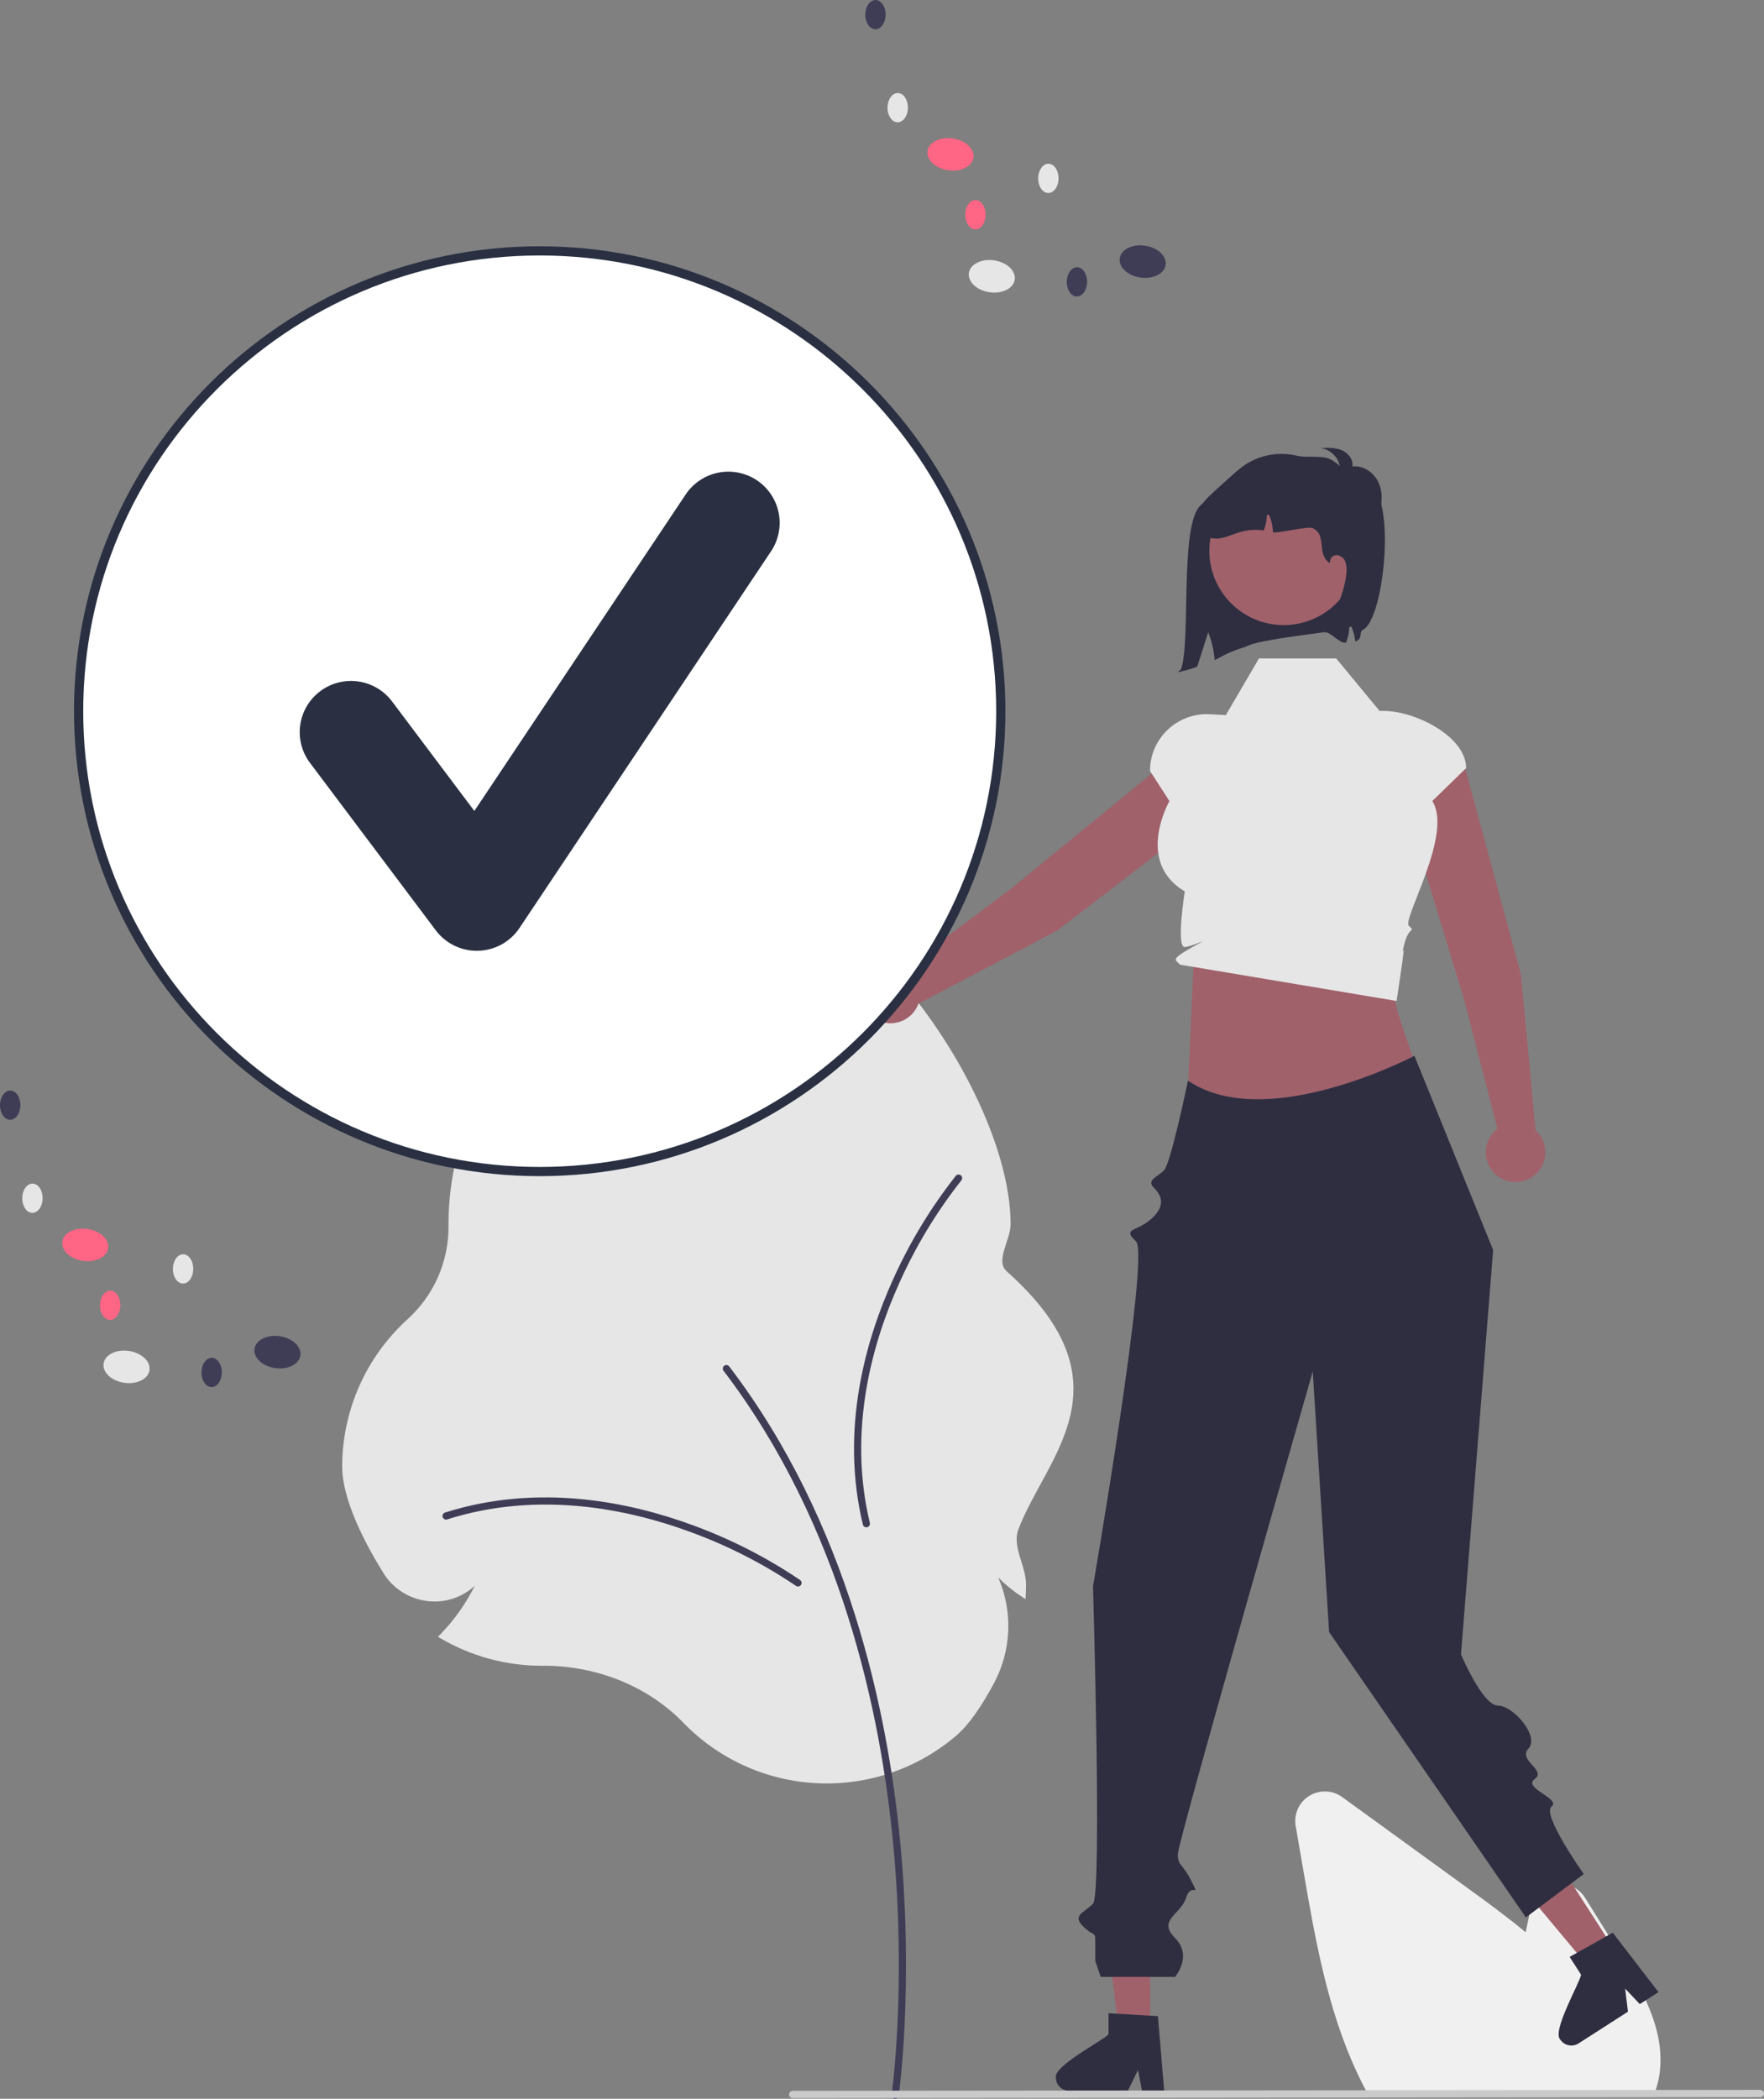 <svg width="95" height="113" viewBox="0 0 95 113" fill="none" xmlns="http://www.w3.org/2000/svg">
<rect x="0" y="0" width="95" height="113" fill="#808080" stroke="none"/>
<g clip-path="url(#clip0_47_2539)">
<path d="M36.794 92.746C34.904 90.8 32.165 89.684 29.279 89.684L29.168 89.685C27.267 89.685 25.4 89.182 23.758 88.226L23.587 88.127L23.724 87.986C24.47 87.216 25.092 86.337 25.569 85.379C25.23 85.694 24.826 85.931 24.384 86.074C23.943 86.216 23.476 86.26 23.016 86.202C22.531 86.144 22.065 85.977 21.653 85.714C21.241 85.451 20.894 85.098 20.639 84.682C19.63 83.048 18.428 80.731 18.428 78.965C18.429 77.472 18.742 75.996 19.347 74.632C19.952 73.266 20.835 72.042 21.94 71.037C22.639 70.407 23.198 69.637 23.579 68.778C23.961 67.918 24.157 66.988 24.154 66.048L24.153 65.914C24.153 64.676 24.305 63.443 24.605 62.242L24.635 62.121L24.76 62.125C25.566 62.153 26.373 62.085 27.163 61.924C26.422 61.834 25.697 61.641 25.008 61.352L24.873 61.298L24.919 61.16C28.066 59.216 35.168 60.223 39.29 50.809C42.633 43.176 54.426 57.585 54.426 65.914C54.426 66.764 53.584 67.887 54.215 68.449C61.034 74.521 56.329 78.42 54.845 82.344C54.493 83.275 55.256 84.297 55.256 85.304C55.256 85.475 55.252 85.651 55.243 85.828L55.23 86.1L55.003 85.949C54.553 85.655 54.136 85.314 53.759 84.931C54.15 85.829 54.335 86.804 54.299 87.782C54.263 88.761 54.007 89.719 53.551 90.587C52.836 91.933 52.145 92.897 51.496 93.451C49.417 95.227 46.738 96.142 44.005 96.011C41.272 95.88 38.693 94.712 36.794 92.746H36.794Z" fill="#E6E6E6"/>
<path d="M48.212 113C48.258 113 48.303 112.983 48.338 112.953C48.373 112.922 48.396 112.88 48.402 112.834C48.411 112.777 49.214 106.991 48.492 99.301C47.826 92.2 45.685 81.971 39.272 73.57C39.256 73.55 39.237 73.533 39.215 73.52C39.193 73.507 39.169 73.499 39.144 73.495C39.119 73.492 39.093 73.493 39.069 73.5C39.044 73.507 39.021 73.518 39.001 73.533C38.981 73.548 38.964 73.568 38.951 73.59C38.938 73.611 38.93 73.636 38.926 73.661C38.923 73.686 38.925 73.711 38.931 73.736C38.938 73.76 38.949 73.783 38.965 73.803C45.322 82.132 47.446 92.286 48.108 99.337C48.826 106.982 48.028 112.723 48.02 112.78C48.016 112.807 48.018 112.835 48.026 112.862C48.034 112.888 48.047 112.913 48.066 112.934C48.084 112.954 48.106 112.971 48.131 112.983C48.156 112.994 48.184 113 48.212 113V113Z" fill="#3F3D56"/>
<path d="M42.977 85.419C43.018 85.419 43.058 85.407 43.091 85.383C43.124 85.359 43.148 85.325 43.161 85.286C43.174 85.248 43.174 85.206 43.161 85.167C43.148 85.129 43.124 85.095 43.091 85.071C41.263 83.836 39.289 82.833 37.214 82.085C33.971 80.9 29.041 79.826 23.965 81.438C23.941 81.446 23.918 81.458 23.899 81.475C23.88 81.491 23.863 81.511 23.852 81.533C23.84 81.556 23.833 81.58 23.831 81.606C23.829 81.631 23.831 81.656 23.839 81.68C23.847 81.705 23.859 81.727 23.876 81.746C23.892 81.766 23.912 81.782 23.935 81.793C23.957 81.805 23.982 81.812 24.007 81.814C24.032 81.816 24.058 81.813 24.082 81.806C29.054 80.226 33.895 81.283 37.081 82.447C39.123 83.182 41.066 84.169 42.864 85.383C42.897 85.407 42.936 85.419 42.977 85.419Z" fill="#3F3D56"/>
<path d="M51.818 63.444C51.821 63.403 51.811 63.363 51.789 63.328C51.768 63.293 51.736 63.267 51.698 63.251C51.66 63.236 51.618 63.233 51.579 63.242C51.539 63.252 51.504 63.274 51.477 63.305C50.112 65.036 48.968 66.929 48.07 68.941C46.653 72.084 45.224 76.915 46.47 82.084C46.476 82.109 46.487 82.132 46.502 82.152C46.517 82.173 46.535 82.19 46.557 82.204C46.579 82.217 46.603 82.226 46.628 82.23C46.653 82.234 46.678 82.233 46.703 82.227C46.728 82.221 46.751 82.21 46.772 82.195C46.792 82.18 46.81 82.161 46.823 82.14C46.836 82.118 46.845 82.094 46.849 82.069C46.853 82.044 46.852 82.019 46.846 81.994C45.626 76.93 47.03 72.187 48.423 69.099C49.305 67.119 50.43 65.257 51.773 63.554C51.799 63.523 51.815 63.484 51.818 63.444Z" fill="#3F3D56"/>
<path d="M89.072 112.796H73.697L73.63 112.676C73.434 112.32 73.244 111.943 73.067 111.556C71.483 108.171 70.814 104.301 70.223 100.886L69.778 98.311C69.724 98 69.765 97.679 69.895 97.391C70.024 97.102 70.237 96.859 70.507 96.692C70.776 96.525 71.089 96.442 71.406 96.453C71.722 96.465 72.028 96.57 72.285 96.757C74.621 98.454 76.959 100.149 79.297 101.843C80.183 102.486 81.194 103.23 82.163 104.035C82.256 103.582 82.354 103.127 82.452 102.679C82.519 102.37 82.677 102.088 82.906 101.869C83.135 101.65 83.425 101.504 83.737 101.45C84.05 101.396 84.371 101.437 84.661 101.566C84.95 101.696 85.194 101.909 85.362 102.177L87.161 105.062C88.473 107.169 89.631 109.245 89.395 111.484C89.396 111.511 89.394 111.538 89.389 111.565C89.341 111.933 89.254 112.295 89.128 112.643L89.072 112.796Z" fill="#F0F0F0"/>
<path d="M81.909 52.461L78.942 41.499C78.815 41.035 78.51 40.639 78.093 40.397C77.676 40.156 77.181 40.087 76.714 40.206C76.473 40.268 76.246 40.379 76.049 40.531C75.851 40.683 75.687 40.873 75.566 41.091C75.445 41.308 75.369 41.548 75.344 41.796C75.318 42.043 75.344 42.293 75.418 42.531L78.85 53.824L80.646 60.774C80.385 60.973 80.191 61.248 80.091 61.561C79.992 61.874 79.991 62.21 80.09 62.524C80.188 62.837 80.381 63.112 80.641 63.313C80.902 63.513 81.219 63.628 81.547 63.643C81.876 63.658 82.201 63.571 82.479 63.395C82.757 63.218 82.973 62.961 83.099 62.658C83.225 62.354 83.254 62.019 83.183 61.699C83.112 61.378 82.944 61.087 82.701 60.865L81.909 52.461Z" fill="#A0616A"/>
<path d="M56.94 50.1L65.956 43.175C66.337 42.88 66.587 42.448 66.651 41.971C66.716 41.494 66.59 41.011 66.301 40.626C66.151 40.427 65.963 40.26 65.747 40.136C65.53 40.012 65.291 39.933 65.043 39.905C64.796 39.876 64.545 39.898 64.306 39.969C64.067 40.04 63.845 40.159 63.654 40.319L54.509 47.8L48.761 52.111C48.476 51.946 48.148 51.873 47.82 51.9C47.492 51.928 47.18 52.056 46.928 52.267C46.675 52.477 46.494 52.76 46.408 53.077C46.322 53.394 46.336 53.73 46.448 54.039C46.56 54.348 46.765 54.614 47.034 54.803C47.304 54.992 47.624 55.093 47.954 55.094C48.283 55.094 48.604 54.993 48.873 54.805C49.143 54.617 49.348 54.35 49.461 54.041L56.94 50.1Z" fill="#A0616A"/>
<path d="M64.288 51.692L63.891 60.552L76.369 57.845C75.307 54.285 74.585 53.678 75.383 51.2L64.288 51.692Z" fill="#A0616A"/>
<path d="M71.96 35.451H67.802L66.017 38.501L65.166 38.454C64.75 38.431 64.333 38.493 63.942 38.636C63.551 38.779 63.193 39.001 62.89 39.286C62.587 39.572 62.346 39.917 62.181 40.299C62.017 40.681 61.932 41.093 61.932 41.509L62.98 43.13C62.98 43.13 61.105 46.392 63.806 47.996C63.806 47.996 63.324 51.019 63.806 50.987C64.287 50.954 65.397 50.339 64.287 50.954C63.178 51.569 63.261 51.652 63.404 51.795L63.548 51.938L75.214 53.894C75.214 53.894 75.555 51.636 75.592 51.234C75.629 50.831 75.382 51.815 75.629 50.831C75.876 49.847 76.246 50.216 75.876 49.847C75.506 49.477 78.272 44.904 77.135 43.13L78.958 41.356C78.958 39.655 76.219 38.276 74.515 38.276H74.296L71.96 35.451Z" fill="#E6E6E6"/>
<path d="M61.943 109.38H60.26L59.459 102.901L61.943 102.902L61.943 109.38Z" fill="#A0616A"/>
<path d="M56.863 111.859C56.864 112.047 56.939 112.227 57.072 112.361C57.206 112.494 57.386 112.569 57.575 112.57H60.743L60.841 112.367L61.289 111.444L61.462 112.367L61.501 112.57H62.696L62.679 112.366L62.36 108.552L61.943 108.526L60.142 108.42L59.7 108.393V109.532C59.364 109.888 56.73 111.236 56.863 111.859Z" fill="#2F2E41"/>
<path d="M86.953 104.981L85.538 105.889L81.353 100.873L83.442 99.532L86.953 104.981Z" fill="#A0616A"/>
<path d="M84.025 109.808C84.128 109.966 84.289 110.077 84.473 110.117C84.657 110.157 84.85 110.123 85.009 110.022L87.673 108.311L87.646 108.088L87.522 107.069L88.169 107.752L88.311 107.902L89.316 107.257L89.191 107.094L86.856 104.059L86.491 104.262L84.919 105.145L84.532 105.361L85.149 106.319C85.06 106.8 83.575 109.356 84.025 109.808Z" fill="#2F2E41"/>
<path d="M94.804 112.914L42.693 112.965C42.641 112.965 42.591 112.944 42.554 112.907C42.518 112.87 42.497 112.82 42.497 112.769C42.497 112.717 42.518 112.667 42.554 112.63C42.591 112.593 42.641 112.572 42.693 112.572L94.804 112.521C94.856 112.522 94.906 112.543 94.943 112.579C94.979 112.616 95 112.666 95 112.718C95 112.77 94.979 112.82 94.943 112.856C94.906 112.893 94.856 112.914 94.804 112.914Z" fill="#CACACA"/>
<path d="M76.174 56.844C76.174 56.844 68.197 61.055 63.978 58.182C63.978 58.182 63.055 62.644 62.685 63.013C62.316 63.382 61.726 63.543 62.144 63.954C62.562 64.366 62.795 64.922 62 65.629C61.206 66.335 60.414 66.111 61.18 66.838C61.946 67.565 58.864 85.407 58.864 85.407C58.864 85.407 59.357 101.999 58.864 102.501C58.371 103.002 57.712 103.115 58.349 103.735C58.987 104.356 58.987 103.875 58.987 104.731V105.586L59.279 106.437H63.282C63.282 106.437 64.248 105.317 63.282 104.344C62.316 103.372 63.575 103.105 63.87 102.193C64.165 101.28 64.658 102.264 64.165 101.28C63.672 100.295 63.435 100.483 63.43 99.835C63.425 99.188 70.698 73.841 70.698 73.841L71.579 87.87L82.176 103.235L85.295 100.9C85.295 100.9 83.024 97.709 83.555 97.27C84.086 96.832 81.99 96.282 82.651 95.787C83.312 95.292 81.721 94.793 82.32 94.138C82.92 93.482 81.494 91.829 80.668 91.829C79.842 91.829 78.682 89.073 78.682 89.073L80.413 67.303L76.174 56.844Z" fill="#2F2E41"/>
<path d="M67.719 26.496C67.663 26.57 67.213 26.53 66.672 26.451C65.603 26.295 65.457 26.48 64.658 27.206C63.5 28.258 64.158 34.67 63.589 36.059L63.405 36.195C63.77 36.125 64.128 36.025 64.476 35.896C64.672 35.277 64.869 34.656 65.068 34.038C65.255 34.519 65.373 35.024 65.417 35.538C65.692 35.43 65.966 35.165 67.116 34.81C67.695 34.418 71.886 34.023 72.424 33.851C73.791 29.208 71.588 27.331 67.719 26.496Z" fill="#2F2E41"/>
<path d="M69.134 33.655C71.345 33.655 73.138 31.866 73.138 29.658C73.138 27.451 71.345 25.662 69.134 25.662C66.923 25.662 65.13 27.451 65.13 29.658C65.13 31.866 66.923 33.655 69.134 33.655Z" fill="#A0616A"/>
<path d="M71.654 26.144C71.429 26.11 71.212 26.034 71.015 25.92C70.917 25.861 70.838 25.776 70.786 25.674C70.735 25.573 70.713 25.458 70.723 25.345C70.772 25.061 71.094 24.892 71.382 24.909C71.669 24.95 71.942 25.06 72.177 25.23C72.151 24.955 72.034 24.698 71.844 24.498C71.653 24.298 71.401 24.168 71.128 24.128C71.507 24.108 71.901 24.09 72.252 24.235C72.602 24.381 72.894 24.741 72.831 25.115C73.42 25.039 74.001 25.449 74.245 25.99C74.488 26.531 74.44 27.166 74.246 27.727C74.226 27.813 74.189 27.893 74.136 27.963C74.083 28.034 74.015 28.091 73.937 28.133C73.739 28.208 73.526 28.082 73.354 27.958C72.456 27.309 71.639 26.556 70.92 25.715" fill="#2F2E41"/>
<path d="M73.4 33.907C73.23 33.987 73.319 34.284 73.187 34.417C73.13 34.473 73.061 34.516 72.985 34.542C72.965 34.295 72.907 34.051 72.813 33.821C72.796 33.779 72.768 33.733 72.723 33.736C72.672 33.742 72.658 33.81 72.657 33.861C72.646 34.111 72.591 34.357 72.493 34.588C72.492 34.59 72.49 34.594 72.489 34.596C72.451 34.595 72.412 34.594 72.374 34.593C72.088 34.582 71.455 33.848 71.314 34.097C71.81 33.22 72.414 31.901 72.506 30.898C72.538 30.688 72.523 30.473 72.461 30.27C72.428 30.169 72.368 30.079 72.286 30.012C72.204 29.944 72.104 29.901 71.999 29.889C71.946 29.886 71.894 29.895 71.846 29.916C71.798 29.936 71.755 29.966 71.72 30.004C71.685 30.043 71.659 30.089 71.644 30.139C71.629 30.188 71.625 30.241 71.632 30.292L71.561 30.282C70.898 29.744 71.47 28.807 70.698 28.437C70.437 28.311 68.836 28.731 68.554 28.657C68.548 28.36 68.487 28.067 68.375 27.792C68.358 27.75 68.33 27.703 68.285 27.707C68.234 27.713 68.22 27.781 68.219 27.831C68.208 28.082 68.153 28.328 68.055 28.559C67.664 28.503 67.266 28.524 66.882 28.62C66.545 28.709 66.224 28.861 65.885 28.942C65.718 28.994 65.541 29.01 65.367 28.991C65.193 28.972 65.024 28.918 64.872 28.832C64.442 28.544 64.366 27.906 64.581 27.436C64.736 27.135 64.946 26.864 65.2 26.639C65.393 26.452 65.594 26.272 65.795 26.093C65.975 25.931 66.155 25.77 66.335 25.609C66.562 25.396 66.803 25.2 67.058 25.021C67.464 24.755 67.92 24.575 68.398 24.492C68.877 24.408 69.368 24.424 69.84 24.536C70.407 24.672 71.165 24.481 71.684 24.745C71.955 24.884 72.556 25.417 72.794 25.607C73.403 26.09 72.99 25.696 73.657 25.976C75.245 26.642 74.543 33.371 73.4 33.907Z" fill="#2F2E41"/>
<path d="M29.066 63.078C42.78 63.078 53.898 51.981 53.898 38.293C53.898 24.604 42.78 13.508 29.066 13.508C15.352 13.508 4.234 24.604 4.234 38.293C4.234 51.981 15.352 63.078 29.066 63.078Z" fill="white"/>
<path d="M29.066 63.325C15.237 63.325 3.986 52.096 3.986 38.293C3.986 24.49 15.237 13.26 29.066 13.26C42.895 13.26 54.146 24.49 54.146 38.293C54.146 52.096 42.895 63.325 29.066 63.325ZM29.066 13.755C15.51 13.755 4.482 24.763 4.482 38.293C4.482 51.823 15.51 62.83 29.066 62.83C42.622 62.83 53.65 51.823 53.65 38.293C53.65 24.763 42.622 13.755 29.066 13.755Z" fill="#2A3042"/>
<path d="M25.678 51.192C25.249 51.192 24.826 51.093 24.443 50.901C24.059 50.71 23.726 50.432 23.468 50.089L16.694 41.073C16.476 40.784 16.318 40.454 16.228 40.103C16.138 39.753 16.118 39.388 16.169 39.029C16.221 38.671 16.342 38.326 16.527 38.014C16.712 37.703 16.956 37.431 17.247 37.214C17.537 36.996 17.867 36.838 18.218 36.749C18.57 36.659 18.935 36.639 19.294 36.69C19.654 36.741 19.999 36.863 20.311 37.047C20.623 37.231 20.896 37.475 21.113 37.765L25.546 43.663L36.929 26.62C37.336 26.013 37.967 25.591 38.685 25.448C39.404 25.305 40.149 25.452 40.758 25.857C41.368 26.263 41.791 26.893 41.935 27.61C42.079 28.326 41.931 29.071 41.526 29.679L27.977 49.964C27.732 50.331 27.402 50.634 27.015 50.848C26.629 51.061 26.197 51.179 25.755 51.191C25.729 51.192 25.704 51.192 25.678 51.192Z" fill="#2A3042"/>
<path d="M54.65 15.056C54.719 14.582 54.222 14.118 53.539 14.019C52.857 13.92 52.248 14.223 52.179 14.697C52.11 15.171 52.607 15.636 53.289 15.735C53.972 15.834 54.581 15.53 54.65 15.056Z" fill="#E6E6E6"/>
<path d="M62.775 14.265C62.844 13.791 62.347 13.327 61.664 13.227C60.982 13.128 60.373 13.432 60.304 13.906C60.235 14.38 60.732 14.844 61.414 14.944C62.097 15.043 62.706 14.739 62.775 14.265Z" fill="#3F3D56"/>
<path d="M52.425 8.491C52.494 8.017 51.996 7.552 51.314 7.453C50.632 7.354 50.022 7.658 49.953 8.132C49.884 8.606 50.381 9.07 51.064 9.169C51.746 9.268 52.355 8.964 52.425 8.491Z" fill="#FF6584"/>
<path d="M48.895 5.801C48.898 5.366 48.655 5.012 48.352 5.009C48.049 5.007 47.8 5.358 47.797 5.793C47.794 6.228 48.037 6.582 48.34 6.585C48.643 6.587 48.892 6.236 48.895 5.801Z" fill="#E6E6E6"/>
<path d="M47.697 0.792C47.7 0.357 47.457 0.002 47.154 1.35125e-05C46.85 -0.002 46.602 0.349 46.599 0.784C46.595 1.219 46.839 1.573 47.142 1.575C47.445 1.578 47.693 1.227 47.697 0.792Z" fill="#3F3D56"/>
<path d="M57.008 9.608C57.011 9.173 56.768 8.818 56.465 8.816C56.162 8.814 55.914 9.165 55.91 9.6C55.907 10.035 56.15 10.389 56.453 10.391C56.757 10.394 57.005 10.043 57.008 9.608Z" fill="#E6E6E6"/>
<path d="M53.081 11.565C53.085 11.13 52.842 10.775 52.538 10.773C52.235 10.771 51.987 11.121 51.983 11.556C51.98 11.991 52.223 12.346 52.526 12.348C52.83 12.35 53.078 12 53.081 11.565Z" fill="#FF6584"/>
<path d="M58.547 15.181C58.551 14.746 58.307 14.392 58.004 14.389C57.701 14.387 57.453 14.738 57.449 15.173C57.446 15.608 57.689 15.963 57.992 15.965C58.295 15.967 58.544 15.616 58.547 15.181Z" fill="#3F3D56"/>
<path d="M8.051 73.773C8.12 73.299 7.622 72.834 6.94 72.735C6.257 72.636 5.648 72.94 5.579 73.414C5.51 73.888 6.007 74.352 6.69 74.451C7.372 74.55 7.981 74.247 8.051 73.773Z" fill="#E6E6E6"/>
<path d="M16.177 72.981C16.246 72.507 15.748 72.043 15.066 71.944C14.383 71.845 13.774 72.148 13.705 72.622C13.636 73.096 14.133 73.561 14.816 73.66C15.498 73.759 16.107 73.455 16.177 72.981Z" fill="#3F3D56"/>
<path d="M5.826 67.207C5.895 66.733 5.398 66.269 4.715 66.169C4.033 66.07 3.424 66.374 3.355 66.848C3.285 67.322 3.783 67.786 4.465 67.885C5.148 67.985 5.757 67.681 5.826 67.207Z" fill="#FF6584"/>
<path d="M2.295 64.518C2.299 64.082 2.056 63.728 1.752 63.726C1.449 63.724 1.201 64.074 1.197 64.509C1.194 64.944 1.437 65.299 1.74 65.301C2.044 65.303 2.292 64.953 2.295 64.518Z" fill="#E6E6E6"/>
<path d="M1.098 59.508C1.101 59.073 0.858 58.719 0.555 58.716C0.252 58.714 0.003 59.065 0 59.5C-0.003 59.935 0.24 60.289 0.543 60.292C0.846 60.294 1.095 59.943 1.098 59.508Z" fill="#3F3D56"/>
<path d="M10.409 68.324C10.412 67.889 10.169 67.535 9.866 67.532C9.562 67.53 9.314 67.881 9.311 68.316C9.307 68.751 9.55 69.106 9.854 69.108C10.157 69.11 10.405 68.759 10.409 68.324Z" fill="#E6E6E6"/>
<path d="M6.482 70.281C6.485 69.846 6.242 69.492 5.939 69.489C5.636 69.487 5.387 69.838 5.384 70.273C5.381 70.708 5.624 71.062 5.927 71.065C6.23 71.067 6.479 70.716 6.482 70.281Z" fill="#FF6584"/>
<path d="M11.948 73.898C11.951 73.463 11.708 73.108 11.405 73.106C11.101 73.104 10.853 73.454 10.85 73.889C10.846 74.324 11.089 74.679 11.393 74.681C11.696 74.683 11.944 74.333 11.948 73.898Z" fill="#3F3D56"/>
</g>
<defs>
<clipPath id="clip0_47_2539">
<rect width="95" height="113" fill="white"/>
</clipPath>
</defs>
</svg>
